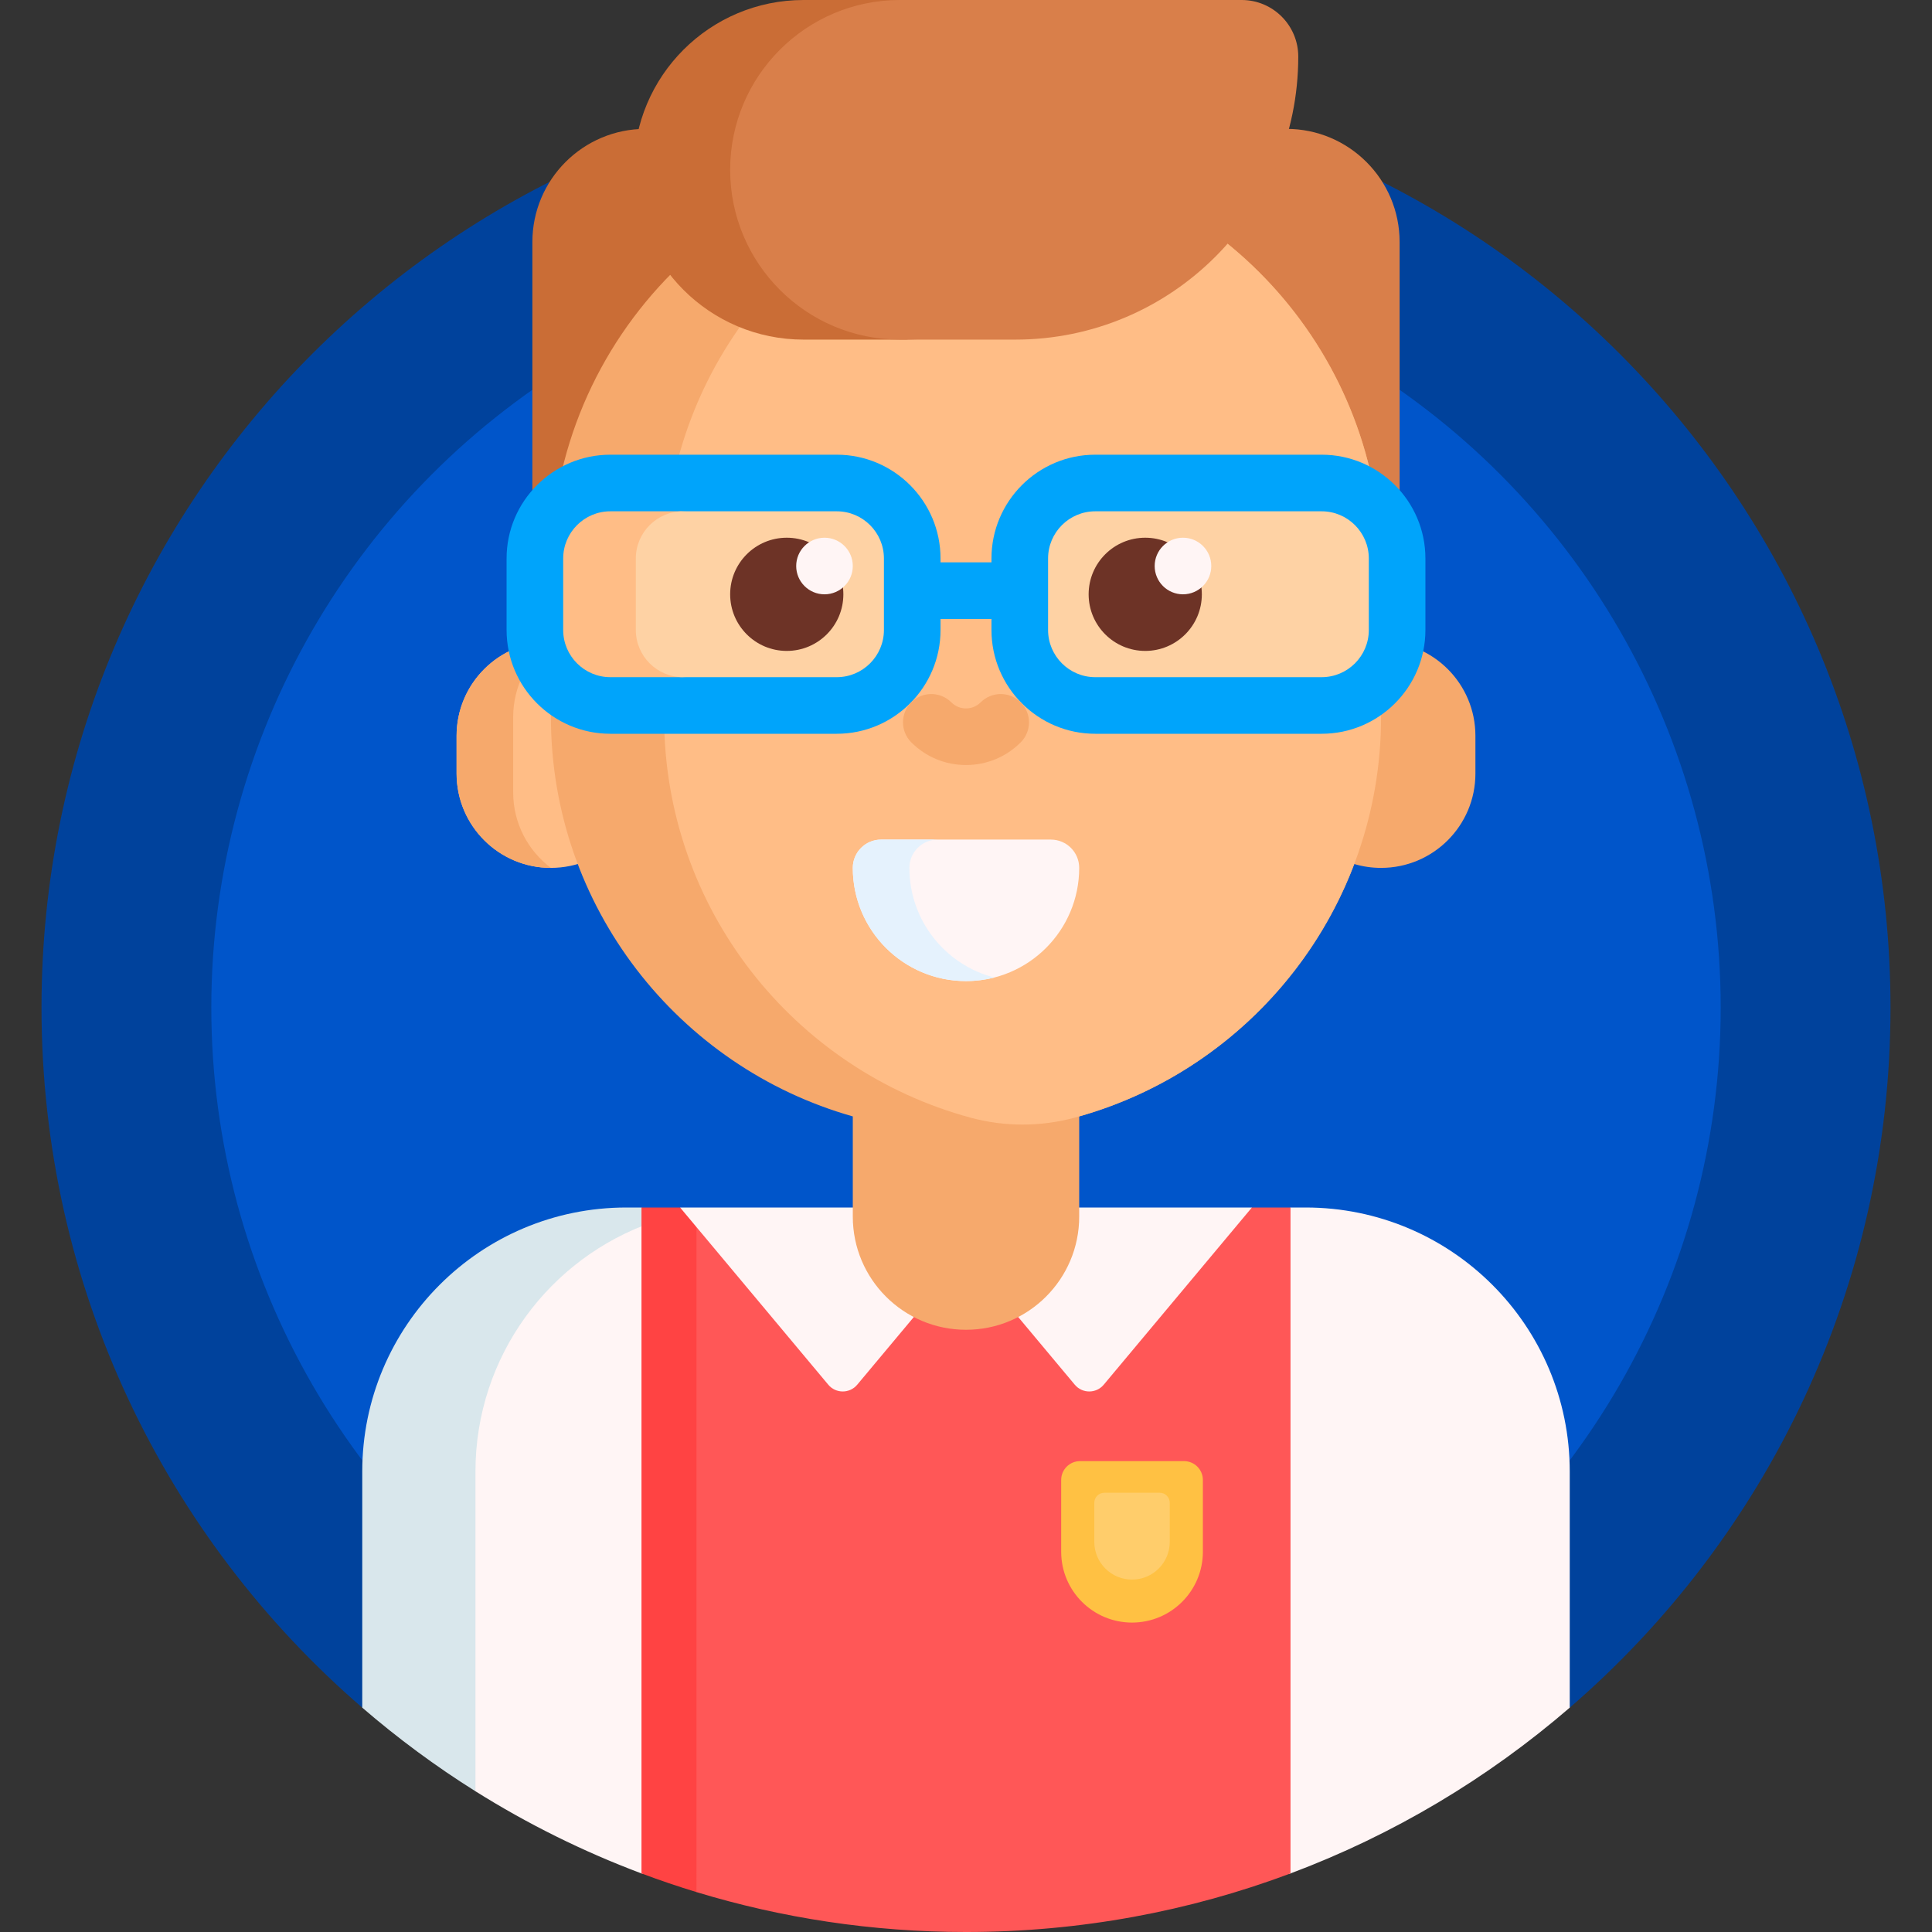 <svg id="Layer_1" enable-background="new 0 0 512 512" viewBox="0 0 512 512" xmlns="http://www.w3.org/2000/svg"><rect x="0" y="0" width="512" height="512" fill="#333333" stroke="none"/><g><path d="m416 452.545c52.054-44.927 85-111.389 85-185.545 0-135.31-109.69-245-245-245s-245 109.69-245 245c0 74.156 32.946 140.618 85 185.545 1.55 1.338 318.45 1.338 320 0z" fill="#00429c"/><circle cx="256" cy="267" fill="#0055ca" r="200"/><path d="m170 320h-4c-38.66 0-70 31.34-70 70v62.545c9.404 8.116 19.431 15.53 30 22.159.526.33 1.053-5.522 1.582-5.196 1.954 1.205 3.927 2.384 5.917 3.535v-83.043c0-28.645 17.206-53.272 41.847-64.108z" fill="#d9e7ec"/><path d="m416 390c0-38.66-31.34-70-70-70h-4l-5.128 4.021h-29.745l-100.468-1.404-10.85.383c-7.991 0-15.477-1.661-22.631.805-27.455 9.463-47.178 35.526-47.178 66.195v84.704c13.803 8.657 28.53 15.977 44 21.777 2.411.904 4.841-5.697 7.287-4.867 24.704 8.376 51.178 12.918 78.713 12.918 26.461 0 51.942-4.195 75.815-11.956 3.429-1.115 6.824 5.165 10.185 3.905 27.316-10.241 52.316-25.22 74-43.936z" fill="#fff5f5"/><path d="m186.277 321.468-6.042.596v175.064c.838.272 1.677.54 2.519.803.606.19 1.213 3.309 1.821 3.494 22.597 6.876 46.579 10.575 71.425 10.575 30.262 0 59.242-5.487 86-15.519v-176.481h-10.234l-6.766 2.319z" fill="#ff5757"/><path d="m184.574 322.149-4.34-2.149h-10.234v176.481c4.789 1.795 9.649 3.444 14.574 4.943z" fill="#ff4343"/><path d="m331.766 320h-151.532l39.267 46.961c1.999 2.39 5.673 2.39 7.672 0l28.827-34.476 28.827 34.476c1.999 2.39 5.673 2.39 7.672 0z" fill="#fff5f5"/><path d="m208.321 34.151h-37.236c-16.569 0-30 13.431-30 30v100c0 16.569 13.431 30 30 30h37.236c16.569 0 30-13.431 30-30v-100c0-16.568-13.432-30-30-30z" fill="#ca6d36"/><path d="m340.915 34.151h-90.273c-16.569 0-30 13.431-30 30v100c0 16.569 13.431 30 30 30h90.273c16.569 0 30-13.431 30-30v-100c0-16.568-13.432-30-30-30z" fill="#d97f4a"/><path d="m146 230c-13.807 0-25-11.193-25-25v-10c0-13.807 11.193-25 25-25 13.807 0 25 11.193 25 25v10c0 13.807-11.193 25-25 25z" fill="#ffbd86"/><path d="m145.998 230c-13.806-.001-24.998-11.194-24.998-25v-10c0-13.806 11.192-24.999 24.998-25-6.071 4.561-9.998 11.822-9.998 20v20c0 8.178 3.927 15.439 9.998 20z" fill="#f6a96c"/><path d="m366 170v-20c0-60.751-49.249-110-110-110-60.751 0-110 49.249-110 110v40c0 50.351 33.83 92.8 80 105.859v26.545c0 16.569 13.431 30 30 30s30-13.431 30-30v-26.545c33.586-9.499 60.641-34.551 72.895-66.883 2.252.666 4.637 1.024 7.105 1.024 13.807 0 25-11.193 25-25v-10c0-13.807-11.193-25-25-25z" fill="#f6a96c"/><path d="m271 41.015c-53.655 7.316-95 53.322-95 108.985v40c0 50.792 34.425 93.543 81.216 106.195 9.023 2.44 18.545 2.44 27.568 0 46.791-12.652 81.216-55.403 81.216-106.195v-40c0-55.663-41.345-101.669-95-108.985z" fill="#ffbd86"/><path d="m197.947 45c0-24.853 20.147-45 45-45h-30c-24.853 0-45 20.147-45 45 0 24.853 20.147 45 45 45h30c-24.853 0-45-20.147-45-45z" fill="#ca6d36"/><path d="m269.053 90h-30.553c-24.853 0-45-20.147-45-45 0-24.853 20.147-45 45-45h90.553c8.284 0 15 6.716 15 15 0 41.421-33.578 75-75 75z" fill="#d97f4a"/><path d="m350.25 120.5h-60c-15.163 0-27.5 12.336-27.5 27.5v1.032h-13.5v-1.032c0-15.164-12.337-27.5-27.5-27.5h-60c-15.163 0-27.5 12.336-27.5 27.5v18.958c0 15.164 12.337 27.5 27.5 27.5h60c15.163 0 27.5-12.336 27.5-27.5v-2.926h13.5v2.926c0 15.164 12.337 27.5 27.5 27.5h60c15.163 0 27.5-12.336 27.5-27.5v-18.958c0-15.164-12.337-27.5-27.5-27.5z" fill="#00a4fb"/><path d="m169.374 166.958v-18.958c0-6.893 5.607-12.5 12.5-12.5h-20.124c-6.893 0-12.5 5.607-12.5 12.5v18.958c0 6.893 5.607 12.5 12.5 12.5h20.124c-6.893 0-12.5-5.608-12.5-12.5z" fill="#ffbd86"/><path d="m234.25 166.958v-18.958c0-6.893-5.607-12.5-12.5-12.5h-40.75c-6.893 0-12.5 5.607-12.5 12.5v18.958c0 6.893 5.607 12.5 12.5 12.5h40.75c6.893 0 12.5-5.608 12.5-12.5z" fill="#fed2a4"/><path d="m362.75 166.958c0 6.893-5.607 12.5-12.5 12.5h-60c-6.893 0-12.5-5.607-12.5-12.5v-18.958c0-6.893 5.607-12.5 12.5-12.5h60c6.893 0 12.5 5.607 12.5 12.5z" fill="#fed2a4"/><path d="m256 260c-16.569 0-30-13.431-30-30 0-4.142 3.358-7.5 7.5-7.5h45c4.142 0 7.5 3.358 7.5 7.5 0 16.569-13.431 30-30 30z" fill="#fff5f5"/><path d="m263.5 259.055c-2.397.617-4.91.945-7.5.945-16.568 0-30-13.431-30-30 0-4.142 3.358-7.5 7.5-7.5h15c-4.142 0-7.5 3.358-7.5 7.5 0 13.979 9.561 25.724 22.5 29.055z" fill="#e5f2fd"/><path d="m241.5 196.731c-2.929-2.93-2.929-7.678 0-10.607 2.929-2.928 7.678-2.928 10.606 0 1.042 1.042 2.424 1.616 3.893 1.616s2.851-.574 3.893-1.616c2.929-2.928 7.678-2.928 10.606 0 2.929 2.93 2.929 7.678 0 10.607-3.875 3.875-9.024 6.009-14.5 6.009s-10.623-2.134-14.498-6.009z" fill="#f6a96c"/><circle cx="208.5" cy="157.5" fill="#6d3326" r="15"/><circle cx="303.5" cy="157.5" fill="#6d3326" r="15"/><circle cx="218.5" cy="150" fill="#fff5f5" r="7.5"/><circle cx="313.5" cy="150" fill="#fff5f5" r="7.5"/><path d="m300 430c-10.37 0-18.777-8.407-18.777-18.777v-19.01c0-2.761 2.239-5 5-5h27.554c2.761 0 5 2.239 5 5v19.01c0 10.37-8.407 18.777-18.777 18.777z" fill="#ffc143"/><path d="m300 418.606c-5.523 0-10-4.477-10-10v-10.348c0-1.471 1.192-2.663 2.663-2.663h14.674c1.471 0 2.663 1.192 2.663 2.663v10.348c0 5.523-4.477 10-10 10z" fill="#ffcd6b"/></g><g/><g/><g/><g/><g/><g/><g/><g/><g/><g/><g/><g/><g/><g/><g/></svg>